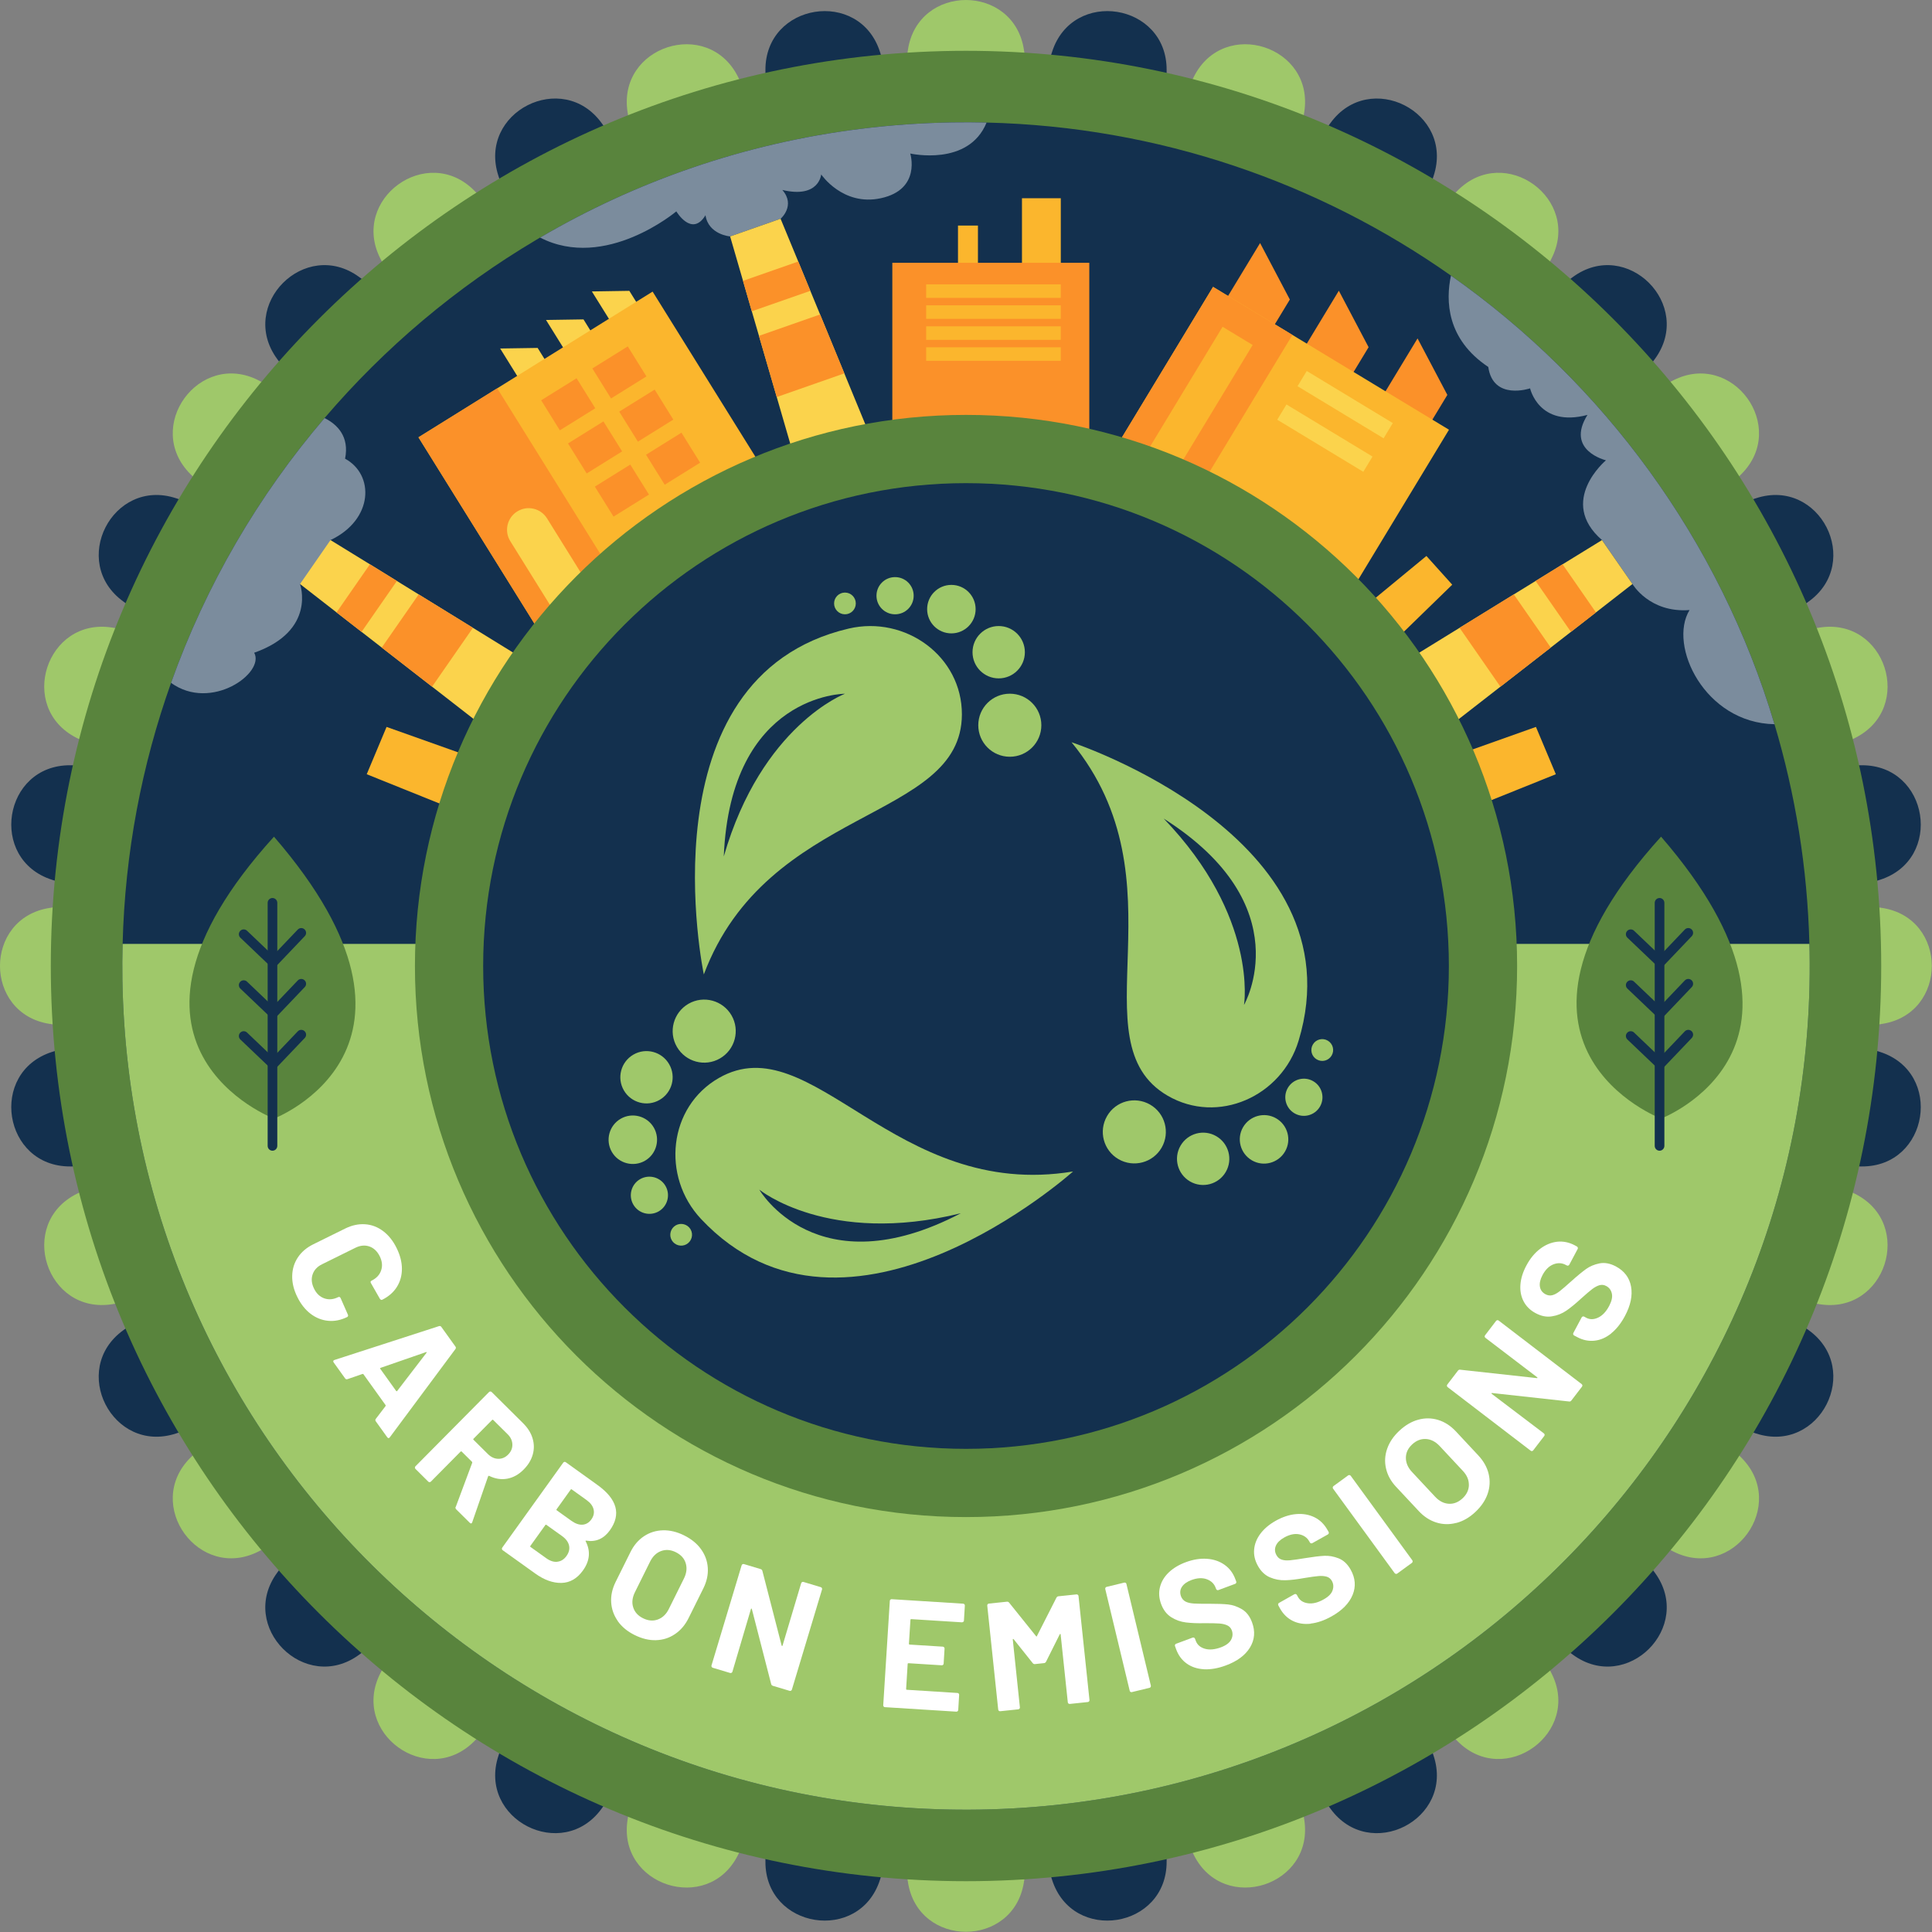<svg width="104" height="104" viewBox="0 0 104 104" fill="none" xmlns="http://www.w3.org/2000/svg">
<rect x="0" y="0" width="104" height="104" fill="#808080" stroke="none"/>
<g clip-path="url(#clip0_58_540)">
<path d="M55.009 7.858L56.633 2.794C57.736 -0.645 62.815 0.161 62.8 3.772L62.779 9.09C62.768 12.163 66.704 13.442 68.5 10.949L71.609 6.636C73.72 3.707 78.3 6.041 77.172 9.47L75.511 14.521C74.552 17.44 77.9 19.873 80.377 18.056L84.666 14.913C87.58 12.779 91.214 16.416 89.08 19.327L85.937 23.616C84.123 26.096 86.556 29.444 89.473 28.482L94.523 26.821C97.955 25.693 100.287 30.273 97.357 32.384L93.044 35.493C90.552 37.289 91.83 41.228 94.903 41.215L100.222 41.194C103.832 41.181 104.638 46.258 101.199 47.36L96.135 48.984C93.211 49.923 93.211 54.061 96.135 55L101.199 56.624C104.638 57.727 103.832 62.806 100.222 62.79L94.903 62.77C91.83 62.759 90.552 66.695 93.044 68.491L97.357 71.6C100.287 73.711 97.952 78.291 94.523 77.163L89.473 75.502C86.553 74.543 84.12 77.891 85.937 80.368L89.08 84.657C91.214 87.571 87.578 91.205 84.666 89.071L80.377 85.928C77.897 84.114 74.549 86.547 75.511 89.464L77.172 94.514C78.3 97.946 73.72 100.277 71.609 97.348L68.5 93.035C66.704 90.542 62.766 91.821 62.779 94.894L62.8 100.212C62.812 103.823 57.736 104.629 56.633 101.19L55.009 96.126C54.07 93.202 49.932 93.202 48.994 96.126L47.369 101.19C46.267 104.629 41.187 103.823 41.203 100.212L41.224 94.894C41.234 91.821 37.299 90.542 35.502 93.035L32.393 97.348C30.283 100.277 25.702 97.943 26.831 94.514L28.491 89.464C29.451 86.544 26.103 84.111 23.625 85.928L19.336 89.071C16.422 91.205 12.788 87.569 14.922 84.657L18.065 80.368C19.879 77.888 17.446 74.54 14.53 75.502L9.479 77.163C6.048 78.291 3.716 73.711 6.646 71.6L10.958 68.491C13.451 66.695 12.172 62.757 9.099 62.77L3.781 62.79C0.17 62.803 -0.636 57.727 2.803 56.624L7.867 55C10.792 54.061 10.792 49.923 7.867 48.984L2.803 47.36C-0.636 46.258 0.17 41.178 3.781 41.194L9.099 41.215C12.172 41.225 13.451 37.289 10.958 35.493L6.646 32.384C3.716 30.273 6.05 25.693 9.479 26.821L14.53 28.482C17.449 29.442 19.882 26.093 18.065 23.616L14.922 19.327C12.788 16.413 16.425 12.779 19.336 14.913L23.625 18.056C26.105 19.87 29.453 17.437 28.491 14.521L26.831 9.47C25.702 6.038 30.283 3.707 32.393 6.636L35.502 10.949C37.299 13.442 41.237 12.163 41.224 9.09L41.203 3.772C41.19 0.161 46.267 -0.645 47.369 2.794L48.994 7.858C49.932 10.783 54.07 10.783 55.009 7.858Z" fill="#13304E"/>
<path d="M22.916 18.662L20.482 13.933C18.832 10.723 22.991 7.699 25.533 10.263L29.279 14.037C31.444 16.218 35.13 14.339 34.639 11.305L33.786 6.057C33.209 2.493 38.096 0.904 39.724 4.128L42.12 8.874C43.506 11.617 47.592 10.97 48.063 7.933L48.874 2.677C49.425 -0.892 54.567 -0.892 55.118 2.677L55.929 7.933C56.399 10.97 60.486 11.617 61.871 8.874L64.268 4.128C65.895 0.904 70.785 2.493 70.205 6.057L69.353 11.305C68.861 14.339 72.55 16.218 74.713 14.037L78.459 10.263C81.004 7.699 85.163 10.72 83.509 13.933L81.076 18.662C79.67 21.394 82.597 24.321 85.329 22.914L90.058 20.481C93.268 18.831 96.291 22.99 93.728 25.532L89.954 29.278C87.772 31.443 89.652 35.129 92.686 34.638L97.934 33.785C101.498 33.208 103.086 38.095 99.863 39.722L95.116 42.119C92.374 43.505 93.021 47.591 96.057 48.062L101.313 48.873C104.882 49.424 104.882 54.566 101.313 55.117L96.057 55.928C93.021 56.398 92.374 60.484 95.116 61.87L99.863 64.267C103.086 65.894 101.498 70.784 97.934 70.204L92.686 69.351C89.652 68.86 87.772 72.549 89.954 74.712L93.728 78.457C96.291 81.002 93.27 85.161 90.058 83.508L85.329 81.075C82.597 79.669 79.67 82.596 81.076 85.328L83.509 90.056C85.16 93.267 81.001 96.29 78.459 93.727L74.713 89.952C72.547 87.771 68.861 89.651 69.353 92.684L70.205 97.933C70.782 101.497 65.895 103.085 64.268 99.862L61.871 95.115C60.486 92.372 56.399 93.02 55.929 96.056L55.118 101.312C54.567 104.881 49.425 104.881 48.874 101.312L48.063 96.056C47.595 93.02 43.506 92.372 42.12 95.115L39.724 99.862C38.096 103.085 33.207 101.497 33.786 97.933L34.639 92.684C35.13 89.651 31.442 87.771 29.279 89.952L25.533 93.727C22.988 96.29 18.829 93.269 20.482 90.056L22.916 85.328C24.322 82.596 21.395 79.669 18.66 81.075L13.932 83.508C10.721 85.159 7.698 81 10.261 78.457L14.036 74.712C16.217 72.546 14.337 68.86 11.304 69.351L6.055 70.204C2.491 70.781 0.903 65.894 4.126 64.267L8.873 61.87C11.616 60.484 10.968 56.398 7.932 55.928L2.676 55.117C-0.893 54.566 -0.893 49.424 2.676 48.873L7.932 48.062C10.968 47.594 11.616 43.505 8.873 42.119L4.126 39.722C0.903 38.095 2.491 33.206 6.055 33.785L11.304 34.638C14.337 35.129 16.217 31.441 14.036 29.278L10.261 25.532C7.698 22.987 10.719 18.828 13.932 20.481L18.66 22.914C21.392 24.321 24.319 21.394 22.916 18.662Z" fill="#9FC86A"/>
<path d="M52.001 101.265C79.209 101.265 101.266 79.209 101.266 52C101.266 24.791 79.209 2.735 52.001 2.735C24.792 2.735 2.735 24.791 2.735 52C2.735 79.209 24.792 101.265 52.001 101.265Z" fill="#59843D"/>
<path d="M52.739 97.41C27.659 97.818 6.998 77.815 6.59 52.738C6.58 52.091 6.583 51.449 6.601 50.809C6.725 45.896 7.635 41.173 9.208 36.759C11.085 31.495 13.905 26.673 17.472 22.503C20.708 18.713 24.561 15.461 28.878 12.904C28.943 12.865 29.008 12.828 29.073 12.789C34.241 9.758 40.069 7.72 46.297 6.94C47.927 6.735 49.583 6.618 51.265 6.589C51.881 6.579 52.497 6.582 53.108 6.597C62.383 6.818 70.99 9.826 78.105 14.835C86.337 20.622 92.568 29.085 95.521 38.984C96.644 42.74 97.294 46.707 97.4 50.809C97.406 50.96 97.408 51.111 97.411 51.262C97.819 76.341 77.816 97.002 52.739 97.41Z" fill="#13304E"/>
<path d="M95.521 38.984C91.77 38.919 89.779 34.747 90.949 32.839C88.789 33.005 87.876 31.438 87.876 31.438L86.236 29.072C83.824 26.98 86.449 24.778 86.449 24.778C86.449 24.778 84.25 24.256 85.454 22.334C82.836 23.031 82.365 20.905 82.365 20.905C82.365 20.905 80.377 21.586 80.114 19.753C77.863 18.253 77.819 16.181 78.105 14.835C86.337 20.621 92.568 29.085 95.521 38.984Z" fill="#7B8C9D"/>
<path d="M53.108 6.597C52.139 8.981 48.999 8.264 48.999 8.264C48.999 8.264 49.607 10.2 47.413 10.671C45.367 11.113 44.205 9.389 44.205 9.389C44.205 9.389 44.101 10.697 42.113 10.226C42.846 11.063 42.022 11.775 42.022 11.775L39.303 12.727C39.303 12.727 38.133 12.633 37.977 11.586C37.244 12.792 36.407 11.378 36.407 11.378C36.407 11.378 32.591 14.596 29.074 12.789C34.241 9.758 40.069 7.72 46.298 6.94C47.928 6.735 49.584 6.618 51.265 6.589C51.881 6.579 52.498 6.582 53.108 6.597Z" fill="#7B8C9D"/>
<path d="M17.791 29.073C18.113 30.64 16.15 31.438 16.15 31.438C16.15 31.438 17.055 33.947 13.683 35.137C14.279 36.218 11.37 38.322 9.207 36.759C11.084 31.495 13.904 26.673 17.471 22.504C18.16 22.849 18.815 23.499 18.576 24.692C20.161 25.55 20.114 27.968 17.791 29.073Z" fill="#7B8C9D"/>
<path d="M52.643 12.142H51.569V14.612H52.643V12.142Z" fill="#FBB62D"/>
<path d="M57.103 10.671H55.013V14.609H57.103V10.671Z" fill="#FBB62D"/>
<path d="M58.637 14.146H48.034V25.246H58.637V14.146Z" fill="#FB9129"/>
<path d="M57.101 15.306H49.856V16.034H57.101V15.306Z" fill="#FBB62D"/>
<path d="M57.101 16.436H49.856V17.164H57.101V16.436Z" fill="#FBB62D"/>
<path d="M57.101 17.567H49.856V18.295H57.101V17.567Z" fill="#FBB62D"/>
<path d="M57.101 18.695H49.856V19.423H57.101V18.695Z" fill="#FBB62D"/>
<path d="M29.593 19.777L28.124 20.692L26.924 18.76L28.941 18.729L29.593 19.777Z" fill="#FBD34C"/>
<path d="M32.059 18.241L30.593 19.155L29.392 17.224L31.41 17.193L32.059 18.241Z" fill="#FBD34C"/>
<path d="M34.53 16.704L33.061 17.616L31.86 15.688L33.877 15.656L34.53 16.704Z" fill="#FBD34C"/>
<path d="M35.13 15.697L22.526 23.541L30.202 35.874L42.806 28.029L35.13 15.697Z" fill="#FBB62D"/>
<path d="M26.766 20.902L22.526 23.541L30.202 35.873L34.442 33.234L26.766 20.902Z" fill="#FB9129"/>
<path d="M31.038 20.361L29.131 21.548L30.137 23.164L32.044 21.977L31.038 20.361Z" fill="#FB9129"/>
<path d="M33.793 18.647L31.886 19.834L32.892 21.449L34.798 20.263L33.793 18.647Z" fill="#FB9129"/>
<path d="M32.483 22.684L30.576 23.871L31.582 25.486L33.489 24.299L32.483 22.684Z" fill="#FB9129"/>
<path d="M35.24 20.972L33.333 22.158L34.339 23.774L36.245 22.587L35.24 20.972Z" fill="#FB9129"/>
<path d="M33.928 25.008L32.021 26.195L33.027 27.81L34.934 26.623L33.928 25.008Z" fill="#FB9129"/>
<path d="M36.683 23.291L34.776 24.478L35.782 26.093L37.688 24.907L36.683 23.291Z" fill="#FB9129"/>
<path d="M27.842 27.531C27.296 27.872 27.13 28.589 27.47 29.132L31.258 35.218L33.233 33.988L29.446 27.903C29.105 27.357 28.388 27.191 27.845 27.531H27.842Z" fill="#FBD34C"/>
<path d="M38.568 26.459L33.971 29.32L34.25 29.768L38.846 26.907L38.568 26.459Z" fill="#FBD34C"/>
<path d="M39.182 27.449L34.585 30.31L34.864 30.758L39.461 27.897L39.182 27.449Z" fill="#FBD34C"/>
<path d="M68.343 17.923L65.824 16.397L67.831 13.083L69.432 16.124L68.343 17.923Z" fill="#FB9129"/>
<path d="M72.582 20.489L70.064 18.963L72.07 15.649L73.672 18.69L72.582 20.489Z" fill="#FB9129"/>
<path d="M76.822 23.057L74.3 21.531L76.307 18.217L77.911 21.258L76.822 23.057Z" fill="#FB9129"/>
<path d="M77.999 23.132L65.299 15.443L57.776 27.87L70.476 35.558L77.999 23.132Z" fill="#FBB62D"/>
<path d="M69.571 18.029L65.299 15.443L57.776 27.869L62.048 30.455L69.571 18.029Z" fill="#FB9129"/>
<path d="M67.431 18.571L65.812 17.591L59.917 27.329L61.536 28.309L67.431 18.571Z" fill="#FBB62D"/>
<path d="M74.975 22.774L70.343 19.97L69.847 20.79L74.479 23.594L74.975 22.774Z" fill="#FBD34C"/>
<path d="M73.883 24.577L69.251 21.773L68.754 22.593L73.386 25.397L73.883 24.577Z" fill="#FBD34C"/>
<path d="M47.548 25.189L43.345 26.66L41.812 21.373L40.855 18.079L40.47 16.756L39.997 15.118L39.303 12.727L42.019 11.775L42.971 14.079L43.621 15.656L44.146 16.928L45.451 20.099L47.548 25.189Z" fill="#FBD34C"/>
<path d="M43.62 15.656L40.469 16.756L39.996 15.118L42.97 14.078L43.62 15.656Z" fill="#FB9129"/>
<path d="M45.451 20.099L41.812 21.373L40.855 18.079L44.146 16.927L45.451 20.099Z" fill="#FB9129"/>
<path d="M30.144 36.684L27.605 40.344L23.258 36.964L20.55 34.859L19.463 34.014L18.116 32.966L16.151 31.438L17.791 29.072L19.913 30.377L21.366 31.274L22.538 31.997L25.457 33.795L30.144 36.684Z" fill="#FBD34C"/>
<path d="M26.008 40.978L20.809 39.13L19.741 41.677L24.968 43.78" fill="#FBB62D"/>
<path d="M77.483 40.978L82.68 39.13L83.751 41.677L78.523 43.78" fill="#FBB62D"/>
<path d="M21.365 31.274L19.463 34.014L18.116 32.966L19.912 30.377L21.365 31.274Z" fill="#FB9129"/>
<path d="M25.458 33.796L23.259 36.964L20.55 34.859L22.538 31.997L25.458 33.796Z" fill="#FB9129"/>
<path d="M73.882 36.684L76.422 40.344L80.768 36.965L83.477 34.859L84.564 34.014L85.91 32.967L87.875 31.438L86.235 29.073L84.114 30.377L82.661 31.274L81.488 31.997L78.569 33.796L73.882 36.684Z" fill="#FBD34C"/>
<path d="M72.918 33.115L76.784 29.928L78.174 31.474L74.758 34.797" fill="#FBB62D"/>
<path d="M82.661 31.274L84.564 34.014L85.91 32.967L84.114 30.377L82.661 31.274Z" fill="#FB9129"/>
<path d="M78.569 33.796L80.768 36.965L83.477 34.859L81.488 31.997L78.569 33.796Z" fill="#FB9129"/>
<path d="M52.739 97.41C27.659 97.818 6.998 77.815 6.59 52.738C6.58 52.091 6.583 51.449 6.601 50.809H97.4C97.406 50.96 97.408 51.111 97.411 51.262C97.819 76.341 77.816 97.002 52.739 97.41Z" fill="#9FC86A"/>
<path d="M52.001 81.665C68.385 81.665 81.667 68.383 81.667 52C81.667 35.616 68.385 22.334 52.001 22.334C35.618 22.334 22.336 35.616 22.336 52C22.336 68.383 35.618 81.665 52.001 81.665Z" fill="#59843D"/>
<path d="M52.001 77.992C66.356 77.992 77.993 66.355 77.993 52C77.993 37.645 66.356 26.008 52.001 26.008C37.646 26.008 26.009 37.645 26.009 52C26.009 66.355 37.646 77.992 52.001 77.992Z" fill="#13304E"/>
<path d="M45.484 33.068C45.807 33.068 46.068 32.806 46.068 32.483C46.068 32.16 45.807 31.898 45.484 31.898C45.16 31.898 44.899 32.16 44.899 32.483C44.899 32.806 45.16 33.068 45.484 33.068Z" fill="#9FC86A"/>
<path d="M49.183 32.067C49.183 32.621 48.736 33.068 48.182 33.068C47.628 33.068 47.181 32.621 47.181 32.067C47.181 31.514 47.628 31.066 48.182 31.066C48.736 31.066 49.183 31.514 49.183 32.067Z" fill="#9FC86A"/>
<path d="M51.213 34.095C51.934 34.095 52.518 33.511 52.518 32.79C52.518 32.069 51.934 31.485 51.213 31.485C50.492 31.485 49.908 32.069 49.908 32.79C49.908 33.511 50.492 34.095 51.213 34.095Z" fill="#9FC86A"/>
<path d="M53.76 36.517C54.538 36.517 55.169 35.887 55.169 35.109C55.169 34.331 54.538 33.7 53.76 33.7C52.982 33.7 52.351 34.331 52.351 35.109C52.351 35.887 52.982 36.517 53.76 36.517Z" fill="#9FC86A"/>
<path d="M56.056 39.039C56.056 39.975 55.297 40.736 54.358 40.736C53.42 40.736 52.661 39.977 52.661 39.039C52.661 38.101 53.42 37.342 54.358 37.342C55.297 37.342 56.056 38.101 56.056 39.039Z" fill="#9FC86A"/>
<path d="M45.691 33.835C34.513 36.447 37.887 52.455 37.887 52.455C41.313 43.341 51.76 44.225 51.779 38.462C51.789 35.33 48.742 33.123 45.691 33.835ZM38.961 46.104C39.325 37.344 45.485 37.344 45.485 37.344C45.485 37.344 40.999 39.042 38.961 46.104Z" fill="#9FC86A"/>
<path d="M36.373 65.962C36.654 65.801 37.01 65.897 37.174 66.175C37.335 66.456 37.239 66.812 36.961 66.975C36.68 67.137 36.324 67.04 36.16 66.762C35.999 66.482 36.095 66.126 36.373 65.962Z" fill="#9FC86A"/>
<path d="M34.457 63.474C34.935 63.199 35.549 63.362 35.825 63.841C36.1 64.319 35.936 64.932 35.458 65.208C34.98 65.484 34.366 65.32 34.091 64.841C33.815 64.363 33.979 63.75 34.457 63.474Z" fill="#9FC86A"/>
<path d="M33.413 60.222C34.036 59.861 34.837 60.077 35.196 60.7C35.554 61.324 35.341 62.125 34.718 62.484C34.094 62.842 33.293 62.629 32.934 62.005C32.575 61.382 32.789 60.581 33.413 60.222Z" fill="#9FC86A"/>
<path d="M34.096 56.77C34.77 56.38 35.63 56.611 36.02 57.285C36.41 57.958 36.179 58.819 35.505 59.208C34.832 59.598 33.972 59.367 33.582 58.694C33.192 58.02 33.423 57.16 34.096 56.77Z" fill="#9FC86A"/>
<path d="M37.059 54.035C37.87 53.567 38.907 53.846 39.378 54.657C39.846 55.468 39.568 56.505 38.757 56.975C37.946 57.446 36.908 57.165 36.438 56.354C35.967 55.543 36.248 54.506 37.059 54.035Z" fill="#9FC86A"/>
<path d="M37.733 65.613C45.584 73.986 57.762 63.061 57.762 63.061C48.157 64.649 43.699 55.161 38.697 58.028C35.978 59.585 35.591 63.328 37.733 65.613ZM51.723 65.309C43.956 69.375 40.873 64.038 40.873 64.038C40.873 64.038 44.585 67.074 51.723 65.309Z" fill="#9FC86A"/>
<path d="M70.883 57.03C70.603 56.869 70.506 56.51 70.67 56.229C70.831 55.948 71.19 55.852 71.471 56.016C71.751 56.177 71.848 56.536 71.684 56.817C71.523 57.097 71.164 57.194 70.883 57.03Z" fill="#9FC86A"/>
<path d="M69.688 59.933C69.209 59.658 69.046 59.044 69.321 58.566C69.597 58.088 70.21 57.924 70.688 58.199C71.167 58.475 71.33 59.088 71.055 59.567C70.779 60.045 70.166 60.209 69.688 59.933Z" fill="#9FC86A"/>
<path d="M67.392 62.463C66.768 62.101 66.552 61.303 66.913 60.679C67.275 60.056 68.073 59.84 68.697 60.201C69.32 60.562 69.536 61.361 69.175 61.984C68.814 62.608 68.016 62.824 67.392 62.463Z" fill="#9FC86A"/>
<path d="M64.061 63.599C63.388 63.209 63.157 62.348 63.547 61.675C63.937 61.002 64.797 60.77 65.47 61.16C66.144 61.55 66.375 62.41 65.985 63.084C65.595 63.757 64.735 63.988 64.061 63.599Z" fill="#9FC86A"/>
<path d="M60.212 62.4C59.401 61.932 59.123 60.895 59.591 60.082C60.059 59.268 61.096 58.992 61.909 59.46C62.721 59.928 62.999 60.965 62.531 61.779C62.063 62.59 61.026 62.868 60.212 62.4Z" fill="#9FC86A"/>
<path d="M69.903 56.026C73.231 45.041 57.681 39.956 57.681 39.956C63.86 47.479 57.87 56.086 62.854 58.982C65.562 60.557 68.996 59.024 69.903 56.024V56.026ZM62.643 44.064C70.046 48.758 66.966 54.095 66.966 54.095C66.966 54.095 67.741 49.361 62.643 44.064Z" fill="#9FC86A"/>
<path d="M14.748 60.214C14.748 60.214 4.514 56.331 14.748 45.039C24.618 56.45 14.748 60.214 14.748 60.214Z" fill="#59843D"/>
<path d="M14.667 61.943C14.524 61.943 14.408 61.826 14.408 61.683V48.6C14.408 48.457 14.524 48.34 14.667 48.34C14.81 48.34 14.927 48.457 14.927 48.6V61.683C14.927 61.826 14.81 61.943 14.667 61.943Z" fill="#13304E"/>
<path d="M14.714 52.169L12.939 50.477C12.835 50.378 12.832 50.214 12.931 50.11C13.03 50.006 13.196 50.004 13.298 50.102L14.696 51.436L16.03 50.038C16.129 49.934 16.292 49.931 16.396 50.03C16.5 50.129 16.506 50.292 16.404 50.396L14.712 52.172L14.714 52.169Z" fill="#13304E"/>
<path d="M14.714 54.909L12.939 53.217C12.835 53.118 12.832 52.954 12.931 52.85C13.03 52.746 13.196 52.743 13.298 52.842L14.696 54.176L16.03 52.777C16.129 52.673 16.292 52.671 16.396 52.77C16.5 52.868 16.506 53.032 16.404 53.136L14.712 54.911L14.714 54.909Z" fill="#13304E"/>
<path d="M14.714 57.649L12.939 55.957C12.835 55.858 12.832 55.694 12.931 55.59C13.03 55.486 13.196 55.483 13.298 55.582L14.696 56.916L16.03 55.517C16.129 55.413 16.292 55.411 16.396 55.509C16.5 55.608 16.506 55.772 16.404 55.876L14.712 57.651L14.714 57.649Z" fill="#13304E"/>
<path d="M89.415 60.214C89.415 60.214 79.181 56.331 89.415 45.038C99.285 56.45 89.415 60.214 89.415 60.214Z" fill="#59843D"/>
<path d="M89.334 61.943C89.191 61.943 89.074 61.826 89.074 61.683V48.6C89.074 48.457 89.191 48.34 89.334 48.34C89.477 48.34 89.594 48.457 89.594 48.6V61.683C89.594 61.826 89.477 61.943 89.334 61.943Z" fill="#13304E"/>
<path d="M89.379 52.169L87.603 50.477C87.499 50.378 87.494 50.214 87.595 50.11C87.694 50.006 87.861 50.004 87.962 50.102L89.361 51.436L90.694 50.037C90.793 49.933 90.957 49.931 91.061 50.029C91.165 50.128 91.167 50.292 91.068 50.396L89.376 52.171L89.379 52.169Z" fill="#13304E"/>
<path d="M89.379 54.909L87.603 53.216C87.499 53.117 87.494 52.954 87.595 52.85C87.694 52.746 87.861 52.743 87.962 52.842L89.361 54.175L90.694 52.777C90.793 52.673 90.957 52.67 91.061 52.769C91.165 52.868 91.167 53.032 91.068 53.136L89.376 54.911L89.379 54.909Z" fill="#13304E"/>
<path d="M89.379 57.649L87.603 55.956C87.499 55.858 87.494 55.694 87.595 55.59C87.694 55.486 87.861 55.483 87.962 55.582L89.361 56.916L90.694 55.517C90.793 55.413 90.957 55.41 91.061 55.509C91.165 55.608 91.167 55.772 91.068 55.876L89.376 57.651L89.379 57.649Z" fill="#13304E"/>
<path d="M15.729 68.681C15.737 68.312 15.838 67.982 16.033 67.688C16.228 67.394 16.506 67.158 16.863 66.981L18.586 66.131C18.945 65.954 19.298 65.879 19.652 65.902C20.003 65.925 20.328 66.048 20.621 66.269C20.915 66.49 21.16 66.794 21.349 67.181C21.539 67.563 21.633 67.938 21.635 68.296C21.635 68.658 21.547 68.983 21.365 69.274C21.183 69.565 20.92 69.793 20.577 69.965C20.533 69.986 20.491 69.97 20.45 69.916L19.966 69.068L19.959 69.053C19.935 69.003 19.948 68.964 20.003 68.938C20.265 68.808 20.437 68.624 20.517 68.382C20.598 68.143 20.572 67.891 20.442 67.626C20.309 67.358 20.122 67.181 19.886 67.098C19.647 67.015 19.395 67.038 19.132 67.168L17.333 68.057C17.073 68.184 16.904 68.369 16.826 68.608C16.746 68.847 16.774 69.102 16.907 69.372C17.037 69.635 17.221 69.809 17.46 69.892C17.7 69.975 17.949 69.952 18.206 69.825C18.261 69.799 18.303 69.814 18.334 69.874L18.726 70.766C18.739 70.792 18.742 70.815 18.734 70.841C18.726 70.867 18.713 70.883 18.695 70.893C18.352 71.062 18.009 71.132 17.666 71.099C17.323 71.067 17.006 70.94 16.72 70.722C16.431 70.501 16.192 70.199 16.005 69.817C15.812 69.43 15.721 69.05 15.729 68.681Z" fill="white"/>
<path d="M20.236 76.37L20.753 75.692C20.764 75.671 20.766 75.653 20.756 75.637L19.563 73.974C19.552 73.961 19.537 73.955 19.511 73.961L18.708 74.239C18.653 74.257 18.609 74.244 18.578 74.2L17.962 73.342C17.943 73.316 17.936 73.29 17.941 73.264C17.946 73.238 17.969 73.22 18.006 73.207L23.626 71.387C23.68 71.369 23.725 71.382 23.756 71.426L24.517 72.487C24.549 72.531 24.549 72.578 24.512 72.624L20.987 77.366C20.987 77.366 20.972 77.387 20.959 77.397C20.917 77.426 20.881 77.415 20.844 77.366L20.228 76.508C20.197 76.464 20.197 76.417 20.233 76.373L20.236 76.37ZM20.47 73.683L21.323 74.873C21.341 74.899 21.362 74.899 21.383 74.873L22.955 72.825C22.971 72.806 22.973 72.796 22.966 72.788C22.958 72.78 22.945 72.78 22.927 72.786L20.491 73.63C20.46 73.646 20.454 73.664 20.47 73.688V73.683Z" fill="white"/>
<path d="M24.534 81.117L25.418 78.746C25.426 78.723 25.421 78.702 25.405 78.686L24.854 78.14C24.833 78.12 24.815 78.122 24.794 78.14L23.195 79.755C23.175 79.775 23.151 79.783 23.125 79.786C23.097 79.786 23.073 79.775 23.055 79.757L22.364 79.071C22.343 79.05 22.335 79.027 22.335 79.001C22.335 78.972 22.346 78.949 22.364 78.931L26.325 74.933C26.346 74.912 26.369 74.904 26.395 74.904C26.422 74.904 26.448 74.915 26.466 74.933L28.155 76.609C28.407 76.859 28.579 77.129 28.667 77.423C28.756 77.714 28.761 78.008 28.678 78.299C28.595 78.593 28.431 78.863 28.184 79.11C27.919 79.378 27.622 79.541 27.3 79.599C26.978 79.656 26.655 79.606 26.336 79.448C26.307 79.438 26.289 79.443 26.276 79.471L25.421 81.941C25.413 81.964 25.405 81.98 25.397 81.988C25.366 82.019 25.33 82.014 25.285 81.969L24.558 81.249C24.519 81.21 24.508 81.166 24.526 81.114L24.534 81.117ZM26.492 76.435L25.491 77.446C25.47 77.467 25.47 77.485 25.491 77.506L26.265 78.273C26.432 78.437 26.614 78.522 26.817 78.528C27.019 78.533 27.199 78.457 27.355 78.299C27.511 78.14 27.586 77.961 27.581 77.756C27.576 77.55 27.49 77.368 27.326 77.205L26.551 76.438C26.531 76.417 26.512 76.419 26.492 76.438V76.435Z" fill="white"/>
<path d="M31.529 82.973C31.8 83.501 31.75 84.023 31.381 84.538C31.067 84.975 30.682 85.198 30.224 85.209C29.767 85.219 29.296 85.05 28.813 84.704L27.061 83.449C27.037 83.433 27.024 83.41 27.019 83.384C27.014 83.358 27.019 83.332 27.037 83.308L30.318 78.736C30.334 78.713 30.357 78.7 30.383 78.694C30.409 78.689 30.435 78.694 30.458 78.713L32.156 79.932C33.224 80.698 33.448 81.515 32.827 82.38C32.502 82.83 32.08 83.017 31.558 82.934C31.521 82.929 31.511 82.942 31.529 82.976V82.973ZM30.006 84.067C30.198 84.047 30.362 83.943 30.495 83.758C30.627 83.573 30.674 83.386 30.633 83.197C30.591 83.007 30.464 82.835 30.253 82.684L29.413 82.084C29.39 82.068 29.372 82.071 29.356 82.094L28.55 83.217C28.535 83.241 28.537 83.259 28.561 83.275L29.406 83.88C29.613 84.028 29.814 84.093 30.006 84.07V84.067ZM30.718 80.189L29.962 81.244C29.946 81.268 29.949 81.286 29.972 81.302L30.762 81.868C30.976 82.019 31.176 82.089 31.363 82.074C31.55 82.058 31.706 81.964 31.831 81.793C31.958 81.616 31.997 81.437 31.953 81.25C31.909 81.062 31.782 80.896 31.568 80.743L30.778 80.176C30.755 80.16 30.736 80.163 30.721 80.186L30.718 80.189Z" fill="white"/>
<path d="M33.258 87.264C33.043 86.958 32.923 86.623 32.9 86.256C32.876 85.889 32.959 85.518 33.144 85.146L33.937 83.55C34.119 83.181 34.363 82.897 34.667 82.695C34.971 82.492 35.312 82.388 35.684 82.377C36.058 82.367 36.438 82.458 36.825 82.65C37.217 82.845 37.524 83.095 37.74 83.399C37.958 83.703 38.078 84.036 38.101 84.403C38.125 84.766 38.044 85.133 37.862 85.502L37.069 87.098C36.885 87.47 36.638 87.761 36.331 87.966C36.024 88.174 35.684 88.281 35.309 88.291C34.935 88.302 34.553 88.208 34.16 88.013C33.773 87.821 33.471 87.571 33.253 87.264H33.258ZM35.406 87.179C35.66 87.088 35.86 86.901 36.003 86.612L36.817 84.972C36.96 84.683 36.991 84.41 36.913 84.15C36.835 83.89 36.656 83.693 36.378 83.555C36.105 83.42 35.84 83.399 35.587 83.493C35.333 83.586 35.135 83.779 34.992 84.067L34.179 85.707C34.036 85.996 34.004 86.269 34.085 86.524C34.166 86.781 34.342 86.976 34.615 87.111C34.888 87.246 35.153 87.27 35.408 87.179H35.406Z" fill="white"/>
<path d="M43.174 85.164C43.198 85.151 43.224 85.149 43.25 85.156L44.183 85.437C44.209 85.445 44.23 85.46 44.243 85.487C44.256 85.51 44.258 85.536 44.25 85.562L42.628 90.951C42.62 90.977 42.605 90.997 42.579 91.01C42.556 91.023 42.529 91.026 42.504 91.018L41.604 90.748C41.552 90.732 41.521 90.698 41.511 90.649L40.473 86.617C40.468 86.599 40.458 86.589 40.447 86.589C40.437 86.589 40.426 86.599 40.421 86.62L39.426 89.989C39.418 90.015 39.402 90.036 39.376 90.049C39.353 90.062 39.327 90.064 39.301 90.056L38.368 89.776C38.342 89.768 38.321 89.752 38.308 89.726C38.295 89.703 38.292 89.677 38.3 89.651L39.922 84.262C39.93 84.236 39.946 84.215 39.972 84.202C39.995 84.189 40.021 84.187 40.047 84.195L40.946 84.465C40.998 84.481 41.03 84.514 41.04 84.564L42.075 88.577C42.08 88.596 42.09 88.606 42.101 88.606C42.111 88.606 42.121 88.596 42.127 88.575L43.127 85.224C43.135 85.198 43.151 85.177 43.177 85.164H43.174Z" fill="white"/>
<path d="M51.85 87.304C51.829 87.322 51.806 87.33 51.777 87.33L49.053 87.158C49.024 87.158 49.011 87.168 49.009 87.197L48.928 88.484C48.928 88.512 48.938 88.525 48.967 88.528L50.753 88.64C50.781 88.64 50.802 88.653 50.82 88.674C50.839 88.694 50.846 88.718 50.846 88.746L50.797 89.552C50.797 89.581 50.784 89.602 50.763 89.62C50.742 89.638 50.719 89.646 50.69 89.643L48.905 89.531C48.876 89.531 48.863 89.542 48.86 89.57L48.777 90.917C48.777 90.945 48.788 90.959 48.816 90.961L51.54 91.133C51.569 91.133 51.59 91.146 51.608 91.166C51.626 91.187 51.634 91.211 51.631 91.239L51.582 92.045C51.582 92.074 51.569 92.097 51.548 92.115C51.527 92.133 51.504 92.141 51.475 92.139L47.636 91.897C47.607 91.897 47.587 91.884 47.568 91.863C47.55 91.842 47.542 91.819 47.545 91.79L47.899 86.175C47.899 86.147 47.912 86.124 47.932 86.108C47.953 86.09 47.977 86.082 48.005 86.085L51.845 86.326C51.873 86.326 51.894 86.339 51.915 86.36C51.933 86.381 51.941 86.404 51.938 86.433L51.889 87.239C51.889 87.267 51.876 87.291 51.855 87.306L51.85 87.304Z" fill="white"/>
<path d="M56.978 85.928L57.948 85.827C57.976 85.825 58 85.832 58.02 85.848C58.041 85.866 58.054 85.887 58.057 85.915L58.647 91.512C58.65 91.541 58.642 91.564 58.626 91.585C58.608 91.606 58.587 91.619 58.559 91.621L57.589 91.723C57.56 91.725 57.537 91.718 57.516 91.702C57.495 91.686 57.482 91.663 57.48 91.634L57.095 87.985C57.095 87.964 57.087 87.954 57.074 87.954C57.064 87.954 57.053 87.964 57.043 87.982L56.31 89.448C56.287 89.495 56.25 89.521 56.201 89.526L55.712 89.578C55.663 89.583 55.621 89.565 55.59 89.524L54.568 88.242C54.555 88.227 54.545 88.221 54.532 88.224C54.522 88.229 54.516 88.24 54.519 88.263L54.901 91.905C54.904 91.933 54.896 91.957 54.88 91.978C54.862 91.998 54.841 92.011 54.813 92.014L53.843 92.115C53.815 92.118 53.791 92.11 53.77 92.094C53.749 92.076 53.736 92.055 53.734 92.027L53.144 86.43C53.141 86.402 53.149 86.378 53.165 86.357C53.18 86.337 53.204 86.324 53.232 86.321L54.202 86.22C54.251 86.215 54.293 86.233 54.324 86.274L55.769 88.073C55.79 88.104 55.806 88.102 55.819 88.068L56.866 86.007C56.89 85.96 56.926 85.934 56.975 85.928H56.978Z" fill="white"/>
<path d="M60.857 91.076C60.833 91.062 60.818 91.042 60.812 91.013L59.497 85.541C59.489 85.515 59.497 85.489 59.508 85.466C59.523 85.442 59.541 85.427 59.57 85.422L60.516 85.193C60.542 85.185 60.568 85.193 60.591 85.203C60.615 85.219 60.63 85.237 60.636 85.266L61.951 90.738C61.956 90.763 61.951 90.79 61.938 90.813C61.922 90.836 61.904 90.852 61.876 90.857L60.929 91.086C60.903 91.094 60.877 91.088 60.854 91.076H60.857Z" fill="white"/>
<path d="M64.818 89.856C64.457 89.838 64.145 89.737 63.885 89.552C63.625 89.368 63.432 89.11 63.313 88.783L63.251 88.611C63.24 88.585 63.243 88.559 63.253 88.536C63.264 88.51 63.284 88.494 63.31 88.484L64.199 88.153C64.225 88.143 64.251 88.146 64.275 88.156C64.301 88.166 64.316 88.187 64.327 88.213L64.371 88.33C64.449 88.538 64.61 88.679 64.854 88.751C65.099 88.824 65.387 88.798 65.715 88.679C65.99 88.577 66.175 88.442 66.266 88.276C66.357 88.109 66.373 87.94 66.31 87.766C66.263 87.641 66.183 87.55 66.068 87.496C65.954 87.441 65.811 87.407 65.645 87.394C65.478 87.382 65.216 87.376 64.862 87.376C64.47 87.387 64.129 87.371 63.841 87.337C63.552 87.301 63.287 87.207 63.042 87.051C62.798 86.895 62.619 86.659 62.502 86.342C62.388 86.03 62.367 85.726 62.442 85.432C62.517 85.138 62.673 84.876 62.915 84.644C63.157 84.413 63.464 84.228 63.838 84.091C64.233 83.945 64.613 83.885 64.974 83.911C65.335 83.937 65.65 84.044 65.918 84.234C66.185 84.421 66.38 84.683 66.502 85.016L66.547 85.133C66.557 85.159 66.554 85.185 66.544 85.208C66.534 85.232 66.513 85.25 66.487 85.26L65.59 85.593C65.564 85.603 65.538 85.601 65.515 85.591C65.489 85.58 65.473 85.559 65.463 85.533L65.439 85.471C65.359 85.252 65.2 85.099 64.964 85.011C64.727 84.925 64.451 84.938 64.139 85.052C63.895 85.143 63.724 85.266 63.622 85.421C63.521 85.577 63.508 85.746 63.573 85.928C63.622 86.058 63.703 86.152 63.815 86.212C63.929 86.272 64.077 86.305 64.262 86.318C64.446 86.329 64.727 86.334 65.104 86.331C65.522 86.331 65.858 86.342 66.107 86.368C66.357 86.394 66.604 86.48 66.848 86.622C67.093 86.765 67.277 87.002 67.397 87.329C67.579 87.818 67.54 88.27 67.285 88.689C67.03 89.105 66.596 89.427 65.983 89.653C65.567 89.807 65.177 89.874 64.815 89.859L64.818 89.856Z" fill="white"/>
<path d="M70.557 87.405C70.199 87.444 69.874 87.394 69.588 87.252C69.302 87.111 69.073 86.885 68.901 86.581L68.813 86.42C68.8 86.396 68.797 86.37 68.803 86.344C68.811 86.318 68.826 86.298 68.85 86.285L69.676 85.819C69.7 85.806 69.725 85.804 69.751 85.809C69.778 85.817 69.798 85.832 69.811 85.856L69.871 85.965C69.98 86.16 70.16 86.272 70.414 86.305C70.669 86.339 70.947 86.269 71.251 86.097C71.509 85.954 71.67 85.793 71.732 85.611C71.795 85.429 71.784 85.263 71.696 85.102C71.631 84.985 71.537 84.909 71.415 84.873C71.293 84.837 71.147 84.826 70.981 84.839C70.815 84.852 70.555 84.889 70.206 84.946C69.819 85.016 69.481 85.058 69.19 85.065C68.899 85.073 68.623 85.021 68.358 84.907C68.093 84.793 67.877 84.587 67.713 84.291C67.55 84 67.482 83.703 67.511 83.402C67.539 83.1 67.654 82.817 67.854 82.552C68.054 82.287 68.33 82.055 68.678 81.86C69.047 81.655 69.411 81.535 69.772 81.504C70.134 81.473 70.461 81.53 70.755 81.673C71.049 81.816 71.283 82.045 71.457 82.354L71.519 82.463C71.532 82.487 71.535 82.513 71.527 82.539C71.519 82.565 71.504 82.585 71.48 82.599L70.646 83.066C70.622 83.079 70.596 83.082 70.57 83.077C70.544 83.072 70.524 83.053 70.511 83.03L70.479 82.973C70.365 82.77 70.186 82.643 69.939 82.593C69.692 82.544 69.424 82.601 69.133 82.762C68.904 82.89 68.753 83.038 68.68 83.207C68.608 83.376 68.618 83.545 68.712 83.714C68.779 83.836 68.873 83.916 68.995 83.955C69.117 83.997 69.268 84.007 69.453 83.989C69.637 83.971 69.915 83.932 70.287 83.87C70.7 83.802 71.033 83.763 71.283 83.75C71.532 83.737 71.79 83.781 72.055 83.885C72.32 83.989 72.536 84.192 72.707 84.496C72.962 84.951 72.996 85.403 72.811 85.856C72.624 86.308 72.247 86.693 71.675 87.012C71.288 87.228 70.913 87.358 70.555 87.397L70.557 87.405Z" fill="white"/>
<path d="M75.14 84.722C75.114 84.717 75.091 84.704 75.075 84.683L71.761 80.137C71.745 80.114 71.737 80.09 71.743 80.062C71.748 80.036 71.761 80.012 71.782 79.997L72.569 79.422C72.593 79.406 72.616 79.399 72.645 79.404C72.673 79.409 72.694 79.422 72.71 79.443L76.024 83.989C76.04 84.013 76.047 84.036 76.042 84.065C76.037 84.093 76.024 84.114 76.003 84.13L75.216 84.704C75.192 84.72 75.169 84.728 75.14 84.722Z" fill="white"/>
<path d="M78.395 81.977C78.034 82.073 77.675 82.068 77.325 81.959C76.974 81.85 76.654 81.645 76.371 81.34L75.154 80.038C74.873 79.739 74.691 79.409 74.611 79.053C74.527 78.697 74.548 78.343 74.67 77.99C74.793 77.636 75.011 77.311 75.328 77.017C75.648 76.719 75.988 76.518 76.35 76.422C76.711 76.323 77.064 76.329 77.415 76.435C77.766 76.542 78.081 76.745 78.362 77.043L79.578 78.346C79.862 78.65 80.049 78.983 80.135 79.341C80.22 79.703 80.202 80.059 80.08 80.412C79.958 80.766 79.737 81.091 79.417 81.392C79.1 81.689 78.762 81.884 78.398 81.98L78.395 81.977ZM79.069 79.937C79.074 79.666 78.967 79.414 78.746 79.178L77.496 77.839C77.275 77.605 77.031 77.478 76.76 77.462C76.49 77.446 76.24 77.543 76.014 77.756C75.791 77.964 75.679 78.203 75.679 78.476C75.679 78.746 75.788 79.001 76.007 79.235L77.257 80.574C77.478 80.808 77.72 80.932 77.99 80.948C78.258 80.963 78.505 80.865 78.728 80.657C78.952 80.449 79.066 80.21 79.071 79.937H79.069Z" fill="white"/>
<path d="M79.921 71.951C79.918 71.925 79.924 71.899 79.942 71.878L80.534 71.104C80.552 71.083 80.573 71.07 80.599 71.065C80.625 71.062 80.651 71.067 80.672 71.085L85.141 74.506C85.161 74.522 85.174 74.545 85.18 74.571C85.182 74.597 85.177 74.623 85.159 74.644L84.587 75.39C84.553 75.434 84.512 75.453 84.462 75.442L80.324 74.987C80.303 74.987 80.293 74.99 80.287 75C80.282 75.011 80.287 75.024 80.308 75.037L83.108 77.16C83.131 77.179 83.142 77.199 83.147 77.225C83.149 77.254 83.144 77.277 83.126 77.301L82.533 78.073C82.518 78.094 82.494 78.107 82.468 78.112C82.442 78.114 82.416 78.109 82.396 78.091L77.927 74.67C77.906 74.652 77.893 74.631 77.888 74.605C77.885 74.579 77.891 74.553 77.909 74.53L78.481 73.784C78.515 73.74 78.556 73.721 78.606 73.732L82.726 74.184C82.746 74.184 82.757 74.181 82.762 74.171C82.767 74.161 82.762 74.148 82.741 74.135L79.96 72.016C79.939 72 79.926 71.977 79.921 71.951Z" fill="white"/>
<path d="M86.735 71.777C86.454 72.003 86.153 72.136 85.835 72.169C85.518 72.203 85.204 72.141 84.897 71.974L84.736 71.889C84.713 71.876 84.694 71.857 84.686 71.829C84.679 71.803 84.681 71.777 84.694 71.754L85.141 70.916C85.154 70.893 85.175 70.875 85.201 70.867C85.227 70.859 85.253 70.862 85.277 70.875L85.386 70.935C85.581 71.039 85.796 71.036 86.028 70.927C86.259 70.818 86.457 70.61 86.621 70.3C86.758 70.04 86.808 69.819 86.766 69.632C86.725 69.445 86.623 69.31 86.459 69.224C86.342 69.162 86.223 69.149 86.098 69.183C85.976 69.219 85.849 69.287 85.713 69.388C85.581 69.489 85.38 69.658 85.118 69.895C84.829 70.163 84.567 70.378 84.328 70.545C84.089 70.711 83.826 70.815 83.54 70.859C83.254 70.906 82.963 70.849 82.664 70.688C82.37 70.532 82.155 70.319 82.014 70.048C81.874 69.778 81.819 69.479 81.845 69.146C81.871 68.814 81.978 68.473 82.168 68.119C82.365 67.748 82.609 67.451 82.898 67.23C83.187 67.009 83.493 66.882 83.818 66.843C84.143 66.807 84.463 66.872 84.775 67.038L84.884 67.098C84.907 67.111 84.926 67.132 84.933 67.158C84.941 67.184 84.939 67.21 84.926 67.233L84.476 68.078C84.463 68.101 84.442 68.119 84.416 68.127C84.39 68.135 84.364 68.132 84.341 68.119L84.281 68.088C84.076 67.979 83.855 67.969 83.621 68.06C83.387 68.151 83.189 68.346 83.033 68.639C82.911 68.871 82.864 69.076 82.893 69.258C82.921 69.44 83.023 69.578 83.192 69.669C83.314 69.734 83.436 69.752 83.561 69.721C83.686 69.689 83.818 69.617 83.964 69.502C84.109 69.388 84.323 69.203 84.603 68.951C84.915 68.671 85.175 68.46 85.378 68.312C85.581 68.166 85.823 68.065 86.101 68.008C86.379 67.953 86.672 68.008 86.982 68.171C87.442 68.418 87.715 68.78 87.801 69.261C87.886 69.742 87.777 70.269 87.468 70.846C87.257 71.239 87.013 71.548 86.732 71.774L86.735 71.777Z" fill="white"/>
</g>
<defs>
<clipPath id="clip0_58_540">
<rect width="104" height="104" fill="white"/>
</clipPath>
</defs>
</svg>
